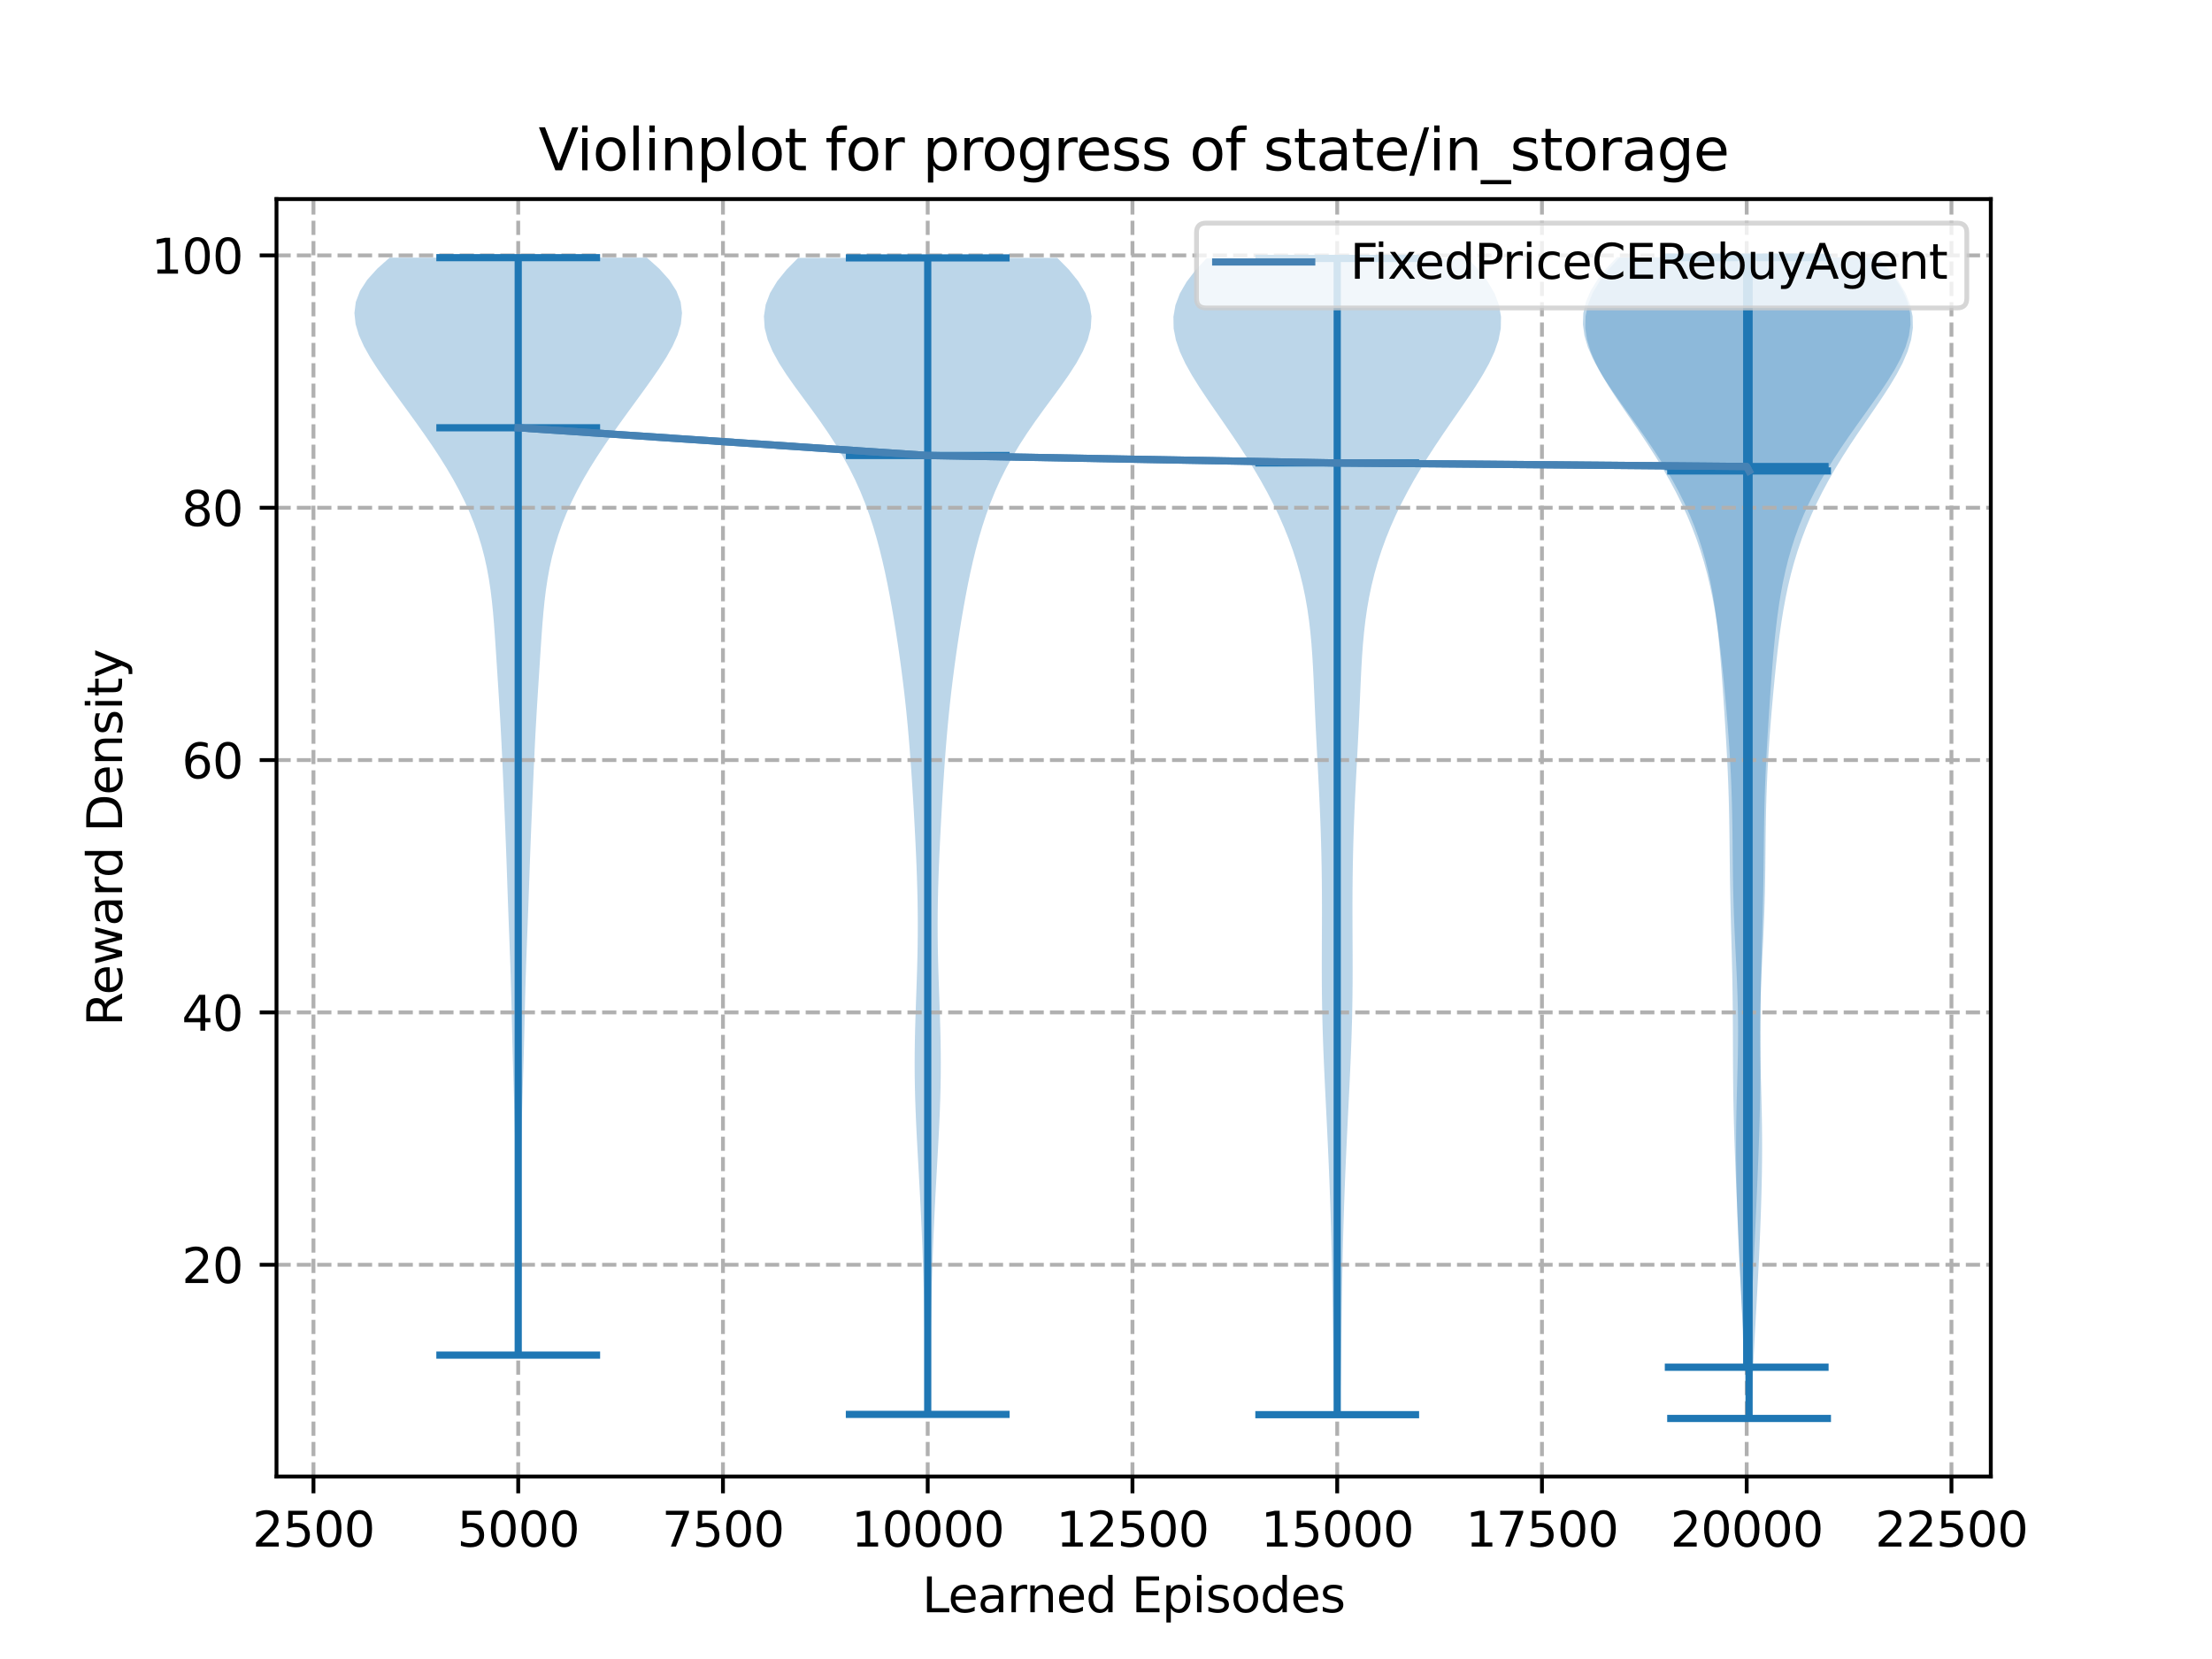 <?xml version="1.0" encoding="utf-8" standalone="no"?>
<!DOCTYPE svg PUBLIC "-//W3C//DTD SVG 1.1//EN"
  "http://www.w3.org/Graphics/SVG/1.1/DTD/svg11.dtd">
<svg xmlns:xlink="http://www.w3.org/1999/xlink" width="460.8pt" height="345.6pt" viewBox="0 0 460.8 345.6" xmlns="http://www.w3.org/2000/svg" version="1.1">
 <defs>
  <style type="text/css">*{stroke-linejoin: round; stroke-linecap: butt}</style>
 </defs>
 <g id="figure_1">
  <g id="patch_1">
   <path d="M 0 345.6 
L 460.8 345.6 
L 460.8 0 
L 0 0 
z
" style="fill: #ffffff"/>
  </g>
  <g id="axes_1">
   <g id="patch_2">
    <path d="M 57.6 307.584 
L 414.72 307.584 
L 414.72 41.472 
L 57.6 41.472 
z
" style="fill: #ffffff"/>
   </g>
   <g id="PolyCollection_1">
    <path d="M 108.301 282.293 
L 107.609 282.293 
L 107.554 279.984 
L 107.498 277.675 
L 107.444 275.365 
L 107.392 273.056 
L 107.346 270.747 
L 107.308 268.438 
L 107.279 266.128 
L 107.262 263.819 
L 107.257 261.51 
L 107.261 259.2 
L 107.275 256.891 
L 107.293 254.582 
L 107.313 252.272 
L 107.332 249.963 
L 107.345 247.654 
L 107.351 245.345 
L 107.346 243.035 
L 107.33 240.726 
L 107.302 238.417 
L 107.263 236.107 
L 107.212 233.798 
L 107.153 231.489 
L 107.087 229.18 
L 107.017 226.87 
L 106.945 224.561 
L 106.875 222.252 
L 106.809 219.942 
L 106.747 217.633 
L 106.691 215.324 
L 106.637 213.014 
L 106.584 210.705 
L 106.528 208.396 
L 106.468 206.087 
L 106.4 203.777 
L 106.325 201.468 
L 106.242 199.159 
L 106.155 196.849 
L 106.066 194.54 
L 105.976 192.231 
L 105.889 189.922 
L 105.804 187.612 
L 105.722 185.303 
L 105.642 182.994 
L 105.561 180.684 
L 105.478 178.375 
L 105.391 176.066 
L 105.3 173.756 
L 105.206 171.447 
L 105.109 169.138 
L 105.01 166.829 
L 104.91 164.519 
L 104.81 162.21 
L 104.707 159.901 
L 104.602 157.591 
L 104.491 155.282 
L 104.373 152.973 
L 104.247 150.664 
L 104.113 148.354 
L 103.972 146.045 
L 103.826 143.736 
L 103.678 141.426 
L 103.529 139.117 
L 103.381 136.808 
L 103.23 134.498 
L 103.074 132.189 
L 102.903 129.88 
L 102.708 127.571 
L 102.476 125.261 
L 102.194 122.952 
L 101.849 120.643 
L 101.426 118.333 
L 100.916 116.024 
L 100.309 113.715 
L 99.598 111.406 
L 98.779 109.096 
L 97.85 106.787 
L 96.809 104.478 
L 95.66 102.168 
L 94.405 99.859 
L 93.051 97.55 
L 91.609 95.24 
L 90.089 92.931 
L 88.504 90.622 
L 86.871 88.313 
L 85.204 86.003 
L 83.521 83.694 
L 81.84 81.385 
L 80.187 79.075 
L 78.597 76.766 
L 77.118 74.457 
L 75.816 72.147 
L 74.771 69.838 
L 74.078 67.529 
L 73.833 65.22 
L 74.12 62.91 
L 75 60.601 
L 76.493 58.292 
L 78.572 55.982 
L 81.158 53.673 
L 134.752 53.673 
L 134.752 53.673 
L 137.338 55.982 
L 139.417 58.292 
L 140.91 60.601 
L 141.79 62.91 
L 142.077 65.22 
L 141.831 67.529 
L 141.138 69.838 
L 140.094 72.147 
L 138.791 74.457 
L 137.312 76.766 
L 135.722 79.075 
L 134.07 81.385 
L 132.389 83.694 
L 130.705 86.003 
L 129.039 88.313 
L 127.405 90.622 
L 125.821 92.931 
L 124.301 95.24 
L 122.858 97.55 
L 121.505 99.859 
L 120.25 102.168 
L 119.1 104.478 
L 118.06 106.787 
L 117.13 109.096 
L 116.311 111.406 
L 115.601 113.715 
L 114.993 116.024 
L 114.483 118.333 
L 114.061 120.643 
L 113.715 122.952 
L 113.433 125.261 
L 113.202 127.571 
L 113.007 129.88 
L 112.836 132.189 
L 112.679 134.498 
L 112.529 136.808 
L 112.38 139.117 
L 112.232 141.426 
L 112.083 143.736 
L 111.938 146.045 
L 111.797 148.354 
L 111.663 150.664 
L 111.537 152.973 
L 111.419 155.282 
L 111.308 157.591 
L 111.202 159.901 
L 111.1 162.21 
L 110.999 164.519 
L 110.899 166.829 
L 110.801 169.138 
L 110.703 171.447 
L 110.609 173.756 
L 110.519 176.066 
L 110.432 178.375 
L 110.349 180.684 
L 110.268 182.994 
L 110.187 185.303 
L 110.105 187.612 
L 110.021 189.922 
L 109.933 192.231 
L 109.844 194.54 
L 109.754 196.849 
L 109.667 199.159 
L 109.585 201.468 
L 109.51 203.777 
L 109.442 206.087 
L 109.381 208.396 
L 109.326 210.705 
L 109.273 213.014 
L 109.219 215.324 
L 109.162 217.633 
L 109.101 219.942 
L 109.034 222.252 
L 108.964 224.561 
L 108.893 226.87 
L 108.823 229.18 
L 108.757 231.489 
L 108.697 233.798 
L 108.647 236.107 
L 108.607 238.417 
L 108.58 240.726 
L 108.564 243.035 
L 108.559 245.345 
L 108.564 247.654 
L 108.578 249.963 
L 108.596 252.272 
L 108.617 254.582 
L 108.635 256.891 
L 108.648 259.2 
L 108.653 261.51 
L 108.647 263.819 
L 108.63 266.128 
L 108.602 268.438 
L 108.564 270.747 
L 108.518 273.056 
L 108.466 275.365 
L 108.411 277.675 
L 108.356 279.984 
L 108.301 282.293 
z
" clip-path="url(#p59debc8036)" style="fill: #1f77b4; fill-opacity: 0.3"/>
   </g>
   <g id="PolyCollection_2">
    <path d="M 193.633 294.647 
L 192.887 294.647 
L 192.849 292.213 
L 192.813 289.78 
L 192.778 287.346 
L 192.744 284.913 
L 192.709 282.479 
L 192.671 280.046 
L 192.63 277.612 
L 192.585 275.179 
L 192.533 272.745 
L 192.476 270.311 
L 192.411 267.878 
L 192.339 265.444 
L 192.259 263.011 
L 192.172 260.577 
L 192.077 258.144 
L 191.974 255.71 
L 191.863 253.277 
L 191.744 250.843 
L 191.619 248.41 
L 191.487 245.976 
L 191.353 243.542 
L 191.217 241.109 
L 191.083 238.675 
L 190.955 236.242 
L 190.838 233.808 
L 190.735 231.375 
L 190.651 228.941 
L 190.588 226.508 
L 190.549 224.074 
L 190.536 221.64 
L 190.548 219.207 
L 190.583 216.773 
L 190.639 214.34 
L 190.71 211.906 
L 190.792 209.473 
L 190.878 207.039 
L 190.963 204.606 
L 191.041 202.172 
L 191.106 199.739 
L 191.155 197.305 
L 191.184 194.871 
L 191.192 192.438 
L 191.177 190.004 
L 191.142 187.571 
L 191.085 185.137 
L 191.011 182.704 
L 190.921 180.27 
L 190.817 177.837 
L 190.703 175.403 
L 190.579 172.97 
L 190.448 170.536 
L 190.309 168.102 
L 190.165 165.669 
L 190.013 163.235 
L 189.852 160.802 
L 189.68 158.368 
L 189.496 155.935 
L 189.296 153.501 
L 189.079 151.068 
L 188.842 148.634 
L 188.586 146.201 
L 188.309 143.767 
L 188.011 141.333 
L 187.695 138.9 
L 187.359 136.466 
L 187.005 134.033 
L 186.632 131.599 
L 186.239 129.166 
L 185.824 126.732 
L 185.384 124.299 
L 184.914 121.865 
L 184.409 119.431 
L 183.863 116.998 
L 183.268 114.564 
L 182.616 112.131 
L 181.897 109.697 
L 181.101 107.264 
L 180.217 104.83 
L 179.233 102.397 
L 178.138 99.963 
L 176.925 97.53 
L 175.589 95.096 
L 174.13 92.662 
L 172.555 90.229 
L 170.879 87.795 
L 169.128 85.362 
L 167.337 82.928 
L 165.556 80.495 
L 163.846 78.061 
L 162.282 75.628 
L 160.944 73.194 
L 159.92 70.761 
L 159.294 68.327 
L 159.138 65.893 
L 159.507 63.46 
L 160.427 61.026 
L 161.893 58.593 
L 163.863 56.159 
L 166.262 53.726 
L 220.258 53.726 
L 220.258 53.726 
L 222.657 56.159 
L 224.627 58.593 
L 226.093 61.026 
L 227.013 63.46 
L 227.382 65.893 
L 227.226 68.327 
L 226.6 70.761 
L 225.576 73.194 
L 224.238 75.628 
L 222.674 78.061 
L 220.964 80.495 
L 219.183 82.928 
L 217.392 85.362 
L 215.641 87.795 
L 213.965 90.229 
L 212.39 92.662 
L 210.931 95.096 
L 209.595 97.53 
L 208.382 99.963 
L 207.287 102.397 
L 206.303 104.83 
L 205.419 107.264 
L 204.623 109.697 
L 203.904 112.131 
L 203.252 114.564 
L 202.657 116.998 
L 202.111 119.431 
L 201.606 121.865 
L 201.136 124.299 
L 200.696 126.732 
L 200.281 129.166 
L 199.888 131.599 
L 199.515 134.033 
L 199.161 136.466 
L 198.825 138.9 
L 198.509 141.333 
L 198.211 143.767 
L 197.934 146.201 
L 197.678 148.634 
L 197.441 151.068 
L 197.224 153.501 
L 197.024 155.935 
L 196.84 158.368 
L 196.668 160.802 
L 196.508 163.235 
L 196.355 165.669 
L 196.211 168.102 
L 196.072 170.536 
L 195.941 172.97 
L 195.817 175.403 
L 195.703 177.837 
L 195.599 180.27 
L 195.509 182.704 
L 195.435 185.137 
L 195.379 187.571 
L 195.343 190.004 
L 195.328 192.438 
L 195.336 194.871 
L 195.365 197.305 
L 195.414 199.739 
L 195.479 202.172 
L 195.557 204.606 
L 195.642 207.039 
L 195.728 209.473 
L 195.81 211.906 
L 195.881 214.34 
L 195.937 216.773 
L 195.972 219.207 
L 195.984 221.64 
L 195.971 224.074 
L 195.932 226.508 
L 195.869 228.941 
L 195.785 231.375 
L 195.682 233.808 
L 195.565 236.242 
L 195.437 238.675 
L 195.303 241.109 
L 195.167 243.542 
L 195.033 245.976 
L 194.901 248.41 
L 194.776 250.843 
L 194.657 253.277 
L 194.546 255.71 
L 194.443 258.144 
L 194.348 260.577 
L 194.261 263.011 
L 194.181 265.444 
L 194.109 267.878 
L 194.044 270.311 
L 193.987 272.745 
L 193.935 275.179 
L 193.89 277.612 
L 193.849 280.046 
L 193.811 282.479 
L 193.776 284.913 
L 193.742 287.346 
L 193.707 289.78 
L 193.671 292.213 
L 193.633 294.647 
z
" clip-path="url(#p59debc8036)" style="fill: #1f77b4; fill-opacity: 0.3"/>
   </g>
   <g id="PolyCollection_3">
    <path d="M 279.118 294.699 
L 278.012 294.699 
L 277.951 292.266 
L 277.894 289.833 
L 277.842 287.4 
L 277.795 284.967 
L 277.754 282.534 
L 277.716 280.101 
L 277.682 277.668 
L 277.649 275.235 
L 277.616 272.802 
L 277.581 270.369 
L 277.542 267.936 
L 277.499 265.503 
L 277.451 263.07 
L 277.397 260.637 
L 277.338 258.204 
L 277.272 255.771 
L 277.2 253.338 
L 277.12 250.905 
L 277.035 248.472 
L 276.942 246.039 
L 276.842 243.606 
L 276.737 241.173 
L 276.626 238.74 
L 276.511 236.307 
L 276.392 233.874 
L 276.272 231.441 
L 276.151 229.008 
L 276.032 226.575 
L 275.916 224.142 
L 275.806 221.709 
L 275.703 219.276 
L 275.611 216.843 
L 275.531 214.41 
L 275.466 211.977 
L 275.415 209.544 
L 275.38 207.111 
L 275.36 204.678 
L 275.352 202.245 
L 275.354 199.812 
L 275.362 197.379 
L 275.373 194.946 
L 275.383 192.513 
L 275.388 190.08 
L 275.385 187.647 
L 275.373 185.214 
L 275.349 182.781 
L 275.313 180.348 
L 275.263 177.915 
L 275.2 175.482 
L 275.124 173.049 
L 275.035 170.616 
L 274.934 168.183 
L 274.823 165.75 
L 274.703 163.317 
L 274.577 160.884 
L 274.448 158.451 
L 274.319 156.018 
L 274.194 153.585 
L 274.075 151.152 
L 273.963 148.718 
L 273.856 146.285 
L 273.751 143.852 
L 273.642 141.419 
L 273.52 138.986 
L 273.376 136.553 
L 273.198 134.12 
L 272.973 131.687 
L 272.692 129.254 
L 272.342 126.821 
L 271.916 124.388 
L 271.406 121.955 
L 270.806 119.522 
L 270.114 117.089 
L 269.327 114.656 
L 268.443 112.223 
L 267.463 109.79 
L 266.387 107.357 
L 265.216 104.924 
L 263.954 102.491 
L 262.604 100.058 
L 261.171 97.625 
L 259.661 95.192 
L 258.085 92.759 
L 256.454 90.326 
L 254.784 87.893 
L 253.099 85.46 
L 251.428 83.027 
L 249.81 80.594 
L 248.293 78.161 
L 246.935 75.728 
L 245.802 73.295 
L 244.964 70.862 
L 244.491 68.429 
L 244.443 65.996 
L 244.867 63.563 
L 245.786 61.13 
L 247.198 58.697 
L 249.069 56.264 
L 251.336 53.831 
L 305.794 53.831 
L 305.794 53.831 
L 308.062 56.264 
L 309.933 58.697 
L 311.344 61.13 
L 312.264 63.563 
L 312.687 65.996 
L 312.639 68.429 
L 312.166 70.862 
L 311.328 73.295 
L 310.196 75.728 
L 308.838 78.161 
L 307.321 80.594 
L 305.702 83.027 
L 304.031 85.46 
L 302.346 87.893 
L 300.677 90.326 
L 299.046 92.759 
L 297.469 95.192 
L 295.96 97.625 
L 294.527 100.058 
L 293.176 102.491 
L 291.914 104.924 
L 290.744 107.357 
L 289.667 109.79 
L 288.687 112.223 
L 287.804 114.656 
L 287.016 117.089 
L 286.324 119.522 
L 285.725 121.955 
L 285.215 124.388 
L 284.788 126.821 
L 284.439 129.254 
L 284.157 131.687 
L 283.933 134.12 
L 283.754 136.553 
L 283.61 138.986 
L 283.489 141.419 
L 283.379 143.852 
L 283.274 146.285 
L 283.168 148.718 
L 283.055 151.152 
L 282.936 153.585 
L 282.811 156.018 
L 282.683 158.451 
L 282.554 160.884 
L 282.428 163.317 
L 282.308 165.75 
L 282.196 168.183 
L 282.095 170.616 
L 282.006 173.049 
L 281.93 175.482 
L 281.867 177.915 
L 281.818 180.348 
L 281.782 182.781 
L 281.758 185.214 
L 281.745 187.647 
L 281.743 190.08 
L 281.748 192.513 
L 281.758 194.946 
L 281.768 197.379 
L 281.777 199.812 
L 281.779 202.245 
L 281.771 204.678 
L 281.75 207.111 
L 281.715 209.544 
L 281.665 211.977 
L 281.599 214.41 
L 281.519 216.843 
L 281.427 219.276 
L 281.325 221.709 
L 281.214 224.142 
L 281.098 226.575 
L 280.979 229.008 
L 280.858 231.441 
L 280.738 233.874 
L 280.62 236.307 
L 280.504 238.74 
L 280.393 241.173 
L 280.288 243.606 
L 280.189 246.039 
L 280.096 248.472 
L 280.01 250.905 
L 279.931 253.338 
L 279.859 255.771 
L 279.793 258.204 
L 279.733 260.637 
L 279.679 263.07 
L 279.631 265.503 
L 279.588 267.936 
L 279.55 270.369 
L 279.514 272.802 
L 279.481 275.235 
L 279.448 277.668 
L 279.414 280.101 
L 279.377 282.534 
L 279.335 284.967 
L 279.289 287.4 
L 279.237 289.833 
L 279.179 292.266 
L 279.118 294.699 
z
" clip-path="url(#p59debc8036)" style="fill: #1f77b4; fill-opacity: 0.3"/>
   </g>
   <g id="PolyCollection_4">
    <path d="M 364.438 284.817 
L 363.302 284.817 
L 363.226 282.481 
L 363.144 280.145 
L 363.058 277.809 
L 362.966 275.473 
L 362.869 273.137 
L 362.768 270.802 
L 362.663 268.466 
L 362.555 266.13 
L 362.446 263.794 
L 362.336 261.458 
L 362.227 259.122 
L 362.119 256.786 
L 362.012 254.451 
L 361.907 252.115 
L 361.804 249.779 
L 361.703 247.443 
L 361.604 245.107 
L 361.509 242.771 
L 361.418 240.436 
L 361.334 238.1 
L 361.257 235.764 
L 361.189 233.428 
L 361.133 231.092 
L 361.087 228.756 
L 361.054 226.42 
L 361.03 224.085 
L 361.015 221.749 
L 361.006 219.413 
L 360.999 217.077 
L 360.992 214.741 
L 360.981 212.405 
L 360.964 210.07 
L 360.938 207.734 
L 360.903 205.398 
L 360.859 203.062 
L 360.806 200.726 
L 360.747 198.39 
L 360.684 196.055 
L 360.62 193.719 
L 360.558 191.383 
L 360.501 189.047 
L 360.45 186.711 
L 360.407 184.375 
L 360.372 182.039 
L 360.342 179.704 
L 360.316 177.368 
L 360.29 175.032 
L 360.26 172.696 
L 360.222 170.36 
L 360.172 168.024 
L 360.109 165.689 
L 360.029 163.353 
L 359.934 161.017 
L 359.824 158.681 
L 359.7 156.345 
L 359.566 154.009 
L 359.423 151.673 
L 359.274 149.338 
L 359.12 147.002 
L 358.961 144.666 
L 358.796 142.33 
L 358.623 139.994 
L 358.438 137.658 
L 358.235 135.323 
L 358.011 132.987 
L 357.759 130.651 
L 357.472 128.315 
L 357.142 125.979 
L 356.762 123.643 
L 356.325 121.307 
L 355.82 118.972 
L 355.241 116.636 
L 354.578 114.3 
L 353.825 111.964 
L 352.975 109.628 
L 352.023 107.292 
L 350.967 104.957 
L 349.806 102.621 
L 348.543 100.285 
L 347.183 97.949 
L 345.733 95.613 
L 344.203 93.277 
L 342.607 90.942 
L 340.963 88.606 
L 339.293 86.27 
L 337.623 83.934 
L 335.99 81.598 
L 334.435 79.262 
L 333.008 76.926 
L 331.765 74.591 
L 330.766 72.255 
L 330.075 69.919 
L 329.748 67.583 
L 329.835 65.247 
L 330.367 62.911 
L 331.358 60.576 
L 332.798 58.24 
L 334.651 55.904 
L 336.856 53.568 
L 390.885 53.568 
L 390.885 53.568 
L 393.09 55.904 
L 394.943 58.24 
L 396.382 60.576 
L 397.374 62.911 
L 397.906 65.247 
L 397.993 67.583 
L 397.666 69.919 
L 396.974 72.255 
L 395.976 74.591 
L 394.733 76.926 
L 393.306 79.262 
L 391.751 81.598 
L 390.118 83.934 
L 388.448 86.27 
L 386.778 88.606 
L 385.133 90.942 
L 383.538 93.277 
L 382.008 95.613 
L 380.558 97.949 
L 379.197 100.285 
L 377.935 102.621 
L 376.774 104.957 
L 375.718 107.292 
L 374.766 109.628 
L 373.916 111.964 
L 373.163 114.3 
L 372.5 116.636 
L 371.921 118.972 
L 371.416 121.307 
L 370.978 123.643 
L 370.599 125.979 
L 370.269 128.315 
L 369.982 130.651 
L 369.73 132.987 
L 369.505 135.323 
L 369.303 137.658 
L 369.118 139.994 
L 368.944 142.33 
L 368.78 144.666 
L 368.621 147.002 
L 368.467 149.338 
L 368.318 151.673 
L 368.175 154.009 
L 368.041 156.345 
L 367.917 158.681 
L 367.807 161.017 
L 367.711 163.353 
L 367.632 165.689 
L 367.568 168.024 
L 367.519 170.36 
L 367.481 172.696 
L 367.451 175.032 
L 367.425 177.368 
L 367.399 179.704 
L 367.369 182.039 
L 367.334 184.375 
L 367.291 186.711 
L 367.24 189.047 
L 367.183 191.383 
L 367.121 193.719 
L 367.057 196.055 
L 366.994 198.39 
L 366.935 200.726 
L 366.882 203.062 
L 366.838 205.398 
L 366.803 207.734 
L 366.777 210.07 
L 366.76 212.405 
L 366.749 214.741 
L 366.742 217.077 
L 366.735 219.413 
L 366.726 221.749 
L 366.711 224.085 
L 366.687 226.42 
L 366.653 228.756 
L 366.608 231.092 
L 366.551 233.428 
L 366.484 235.764 
L 366.407 238.1 
L 366.323 240.436 
L 366.232 242.771 
L 366.137 245.107 
L 366.038 247.443 
L 365.937 249.779 
L 365.834 252.115 
L 365.729 254.451 
L 365.622 256.786 
L 365.514 259.122 
L 365.405 261.458 
L 365.295 263.794 
L 365.186 266.13 
L 365.078 268.466 
L 364.973 270.802 
L 364.872 273.137 
L 364.775 275.473 
L 364.683 277.809 
L 364.597 280.145 
L 364.515 282.481 
L 364.438 284.817 
z
" clip-path="url(#p59debc8036)" style="fill: #1f77b4; fill-opacity: 0.3"/>
   </g>
   <g id="PolyCollection_5">
    <path d="M 364.835 295.488 
L 363.895 295.488 
L 363.821 293.045 
L 363.739 290.603 
L 363.647 288.16 
L 363.545 285.718 
L 363.433 283.275 
L 363.312 280.833 
L 363.184 278.39 
L 363.051 275.947 
L 362.914 273.505 
L 362.777 271.062 
L 362.642 268.62 
L 362.511 266.177 
L 362.385 263.735 
L 362.266 261.292 
L 362.155 258.849 
L 362.052 256.407 
L 361.957 253.964 
L 361.872 251.522 
L 361.798 249.079 
L 361.737 246.637 
L 361.69 244.194 
L 361.66 241.751 
L 361.648 239.309 
L 361.654 236.866 
L 361.679 234.424 
L 361.721 231.981 
L 361.776 229.538 
L 361.84 227.096 
L 361.907 224.653 
L 361.971 222.211 
L 362.024 219.768 
L 362.06 217.326 
L 362.074 214.883 
L 362.062 212.44 
L 362.022 209.998 
L 361.957 207.555 
L 361.869 205.113 
L 361.763 202.67 
L 361.646 200.228 
L 361.525 197.785 
L 361.407 195.342 
L 361.298 192.9 
L 361.203 190.457 
L 361.124 188.015 
L 361.063 185.572 
L 361.017 183.13 
L 360.982 180.687 
L 360.956 178.244 
L 360.932 175.802 
L 360.904 173.359 
L 360.867 170.917 
L 360.817 168.474 
L 360.75 166.032 
L 360.663 163.589 
L 360.556 161.146 
L 360.427 158.704 
L 360.279 156.261 
L 360.112 153.819 
L 359.928 151.376 
L 359.73 148.934 
L 359.52 146.491 
L 359.298 144.048 
L 359.064 141.606 
L 358.817 139.163 
L 358.552 136.721 
L 358.266 134.278 
L 357.95 131.836 
L 357.599 129.393 
L 357.202 126.95 
L 356.751 124.508 
L 356.237 122.065 
L 355.653 119.623 
L 354.992 117.18 
L 354.246 114.737 
L 353.412 112.295 
L 352.485 109.852 
L 351.463 107.41 
L 350.345 104.967 
L 349.13 102.525 
L 347.819 100.082 
L 346.418 97.639 
L 344.931 95.197 
L 343.369 92.754 
L 341.746 90.312 
L 340.082 87.869 
L 338.405 85.427 
L 336.749 82.984 
L 335.158 80.541 
L 333.687 78.099 
L 332.395 75.656 
L 331.347 73.214 
L 330.609 70.771 
L 330.243 68.329 
L 330.301 65.886 
L 330.816 63.443 
L 331.805 61.001 
L 333.254 58.558 
L 335.128 56.116 
L 337.363 53.673 
L 391.368 53.673 
L 391.368 53.673 
L 393.603 56.116 
L 395.476 58.558 
L 396.926 61.001 
L 397.914 63.443 
L 398.43 65.886 
L 398.487 68.329 
L 398.121 70.771 
L 397.384 73.214 
L 396.336 75.656 
L 395.043 78.099 
L 393.572 80.541 
L 391.982 82.984 
L 390.326 85.427 
L 388.648 87.869 
L 386.984 90.312 
L 385.361 92.754 
L 383.799 95.197 
L 382.312 97.639 
L 380.911 100.082 
L 379.601 102.525 
L 378.386 104.967 
L 377.267 107.41 
L 376.245 109.852 
L 375.318 112.295 
L 374.484 114.737 
L 373.739 117.18 
L 373.077 119.623 
L 372.493 122.065 
L 371.98 124.508 
L 371.529 126.95 
L 371.132 129.393 
L 370.78 131.836 
L 370.465 134.278 
L 370.178 136.721 
L 369.914 139.163 
L 369.666 141.606 
L 369.433 144.048 
L 369.211 146.491 
L 369 148.934 
L 368.802 151.376 
L 368.619 153.819 
L 368.452 156.261 
L 368.303 158.704 
L 368.174 161.146 
L 368.067 163.589 
L 367.98 166.032 
L 367.913 168.474 
L 367.863 170.917 
L 367.827 173.359 
L 367.799 175.802 
L 367.774 178.244 
L 367.748 180.687 
L 367.714 183.13 
L 367.668 185.572 
L 367.606 188.015 
L 367.528 190.457 
L 367.432 192.9 
L 367.324 195.342 
L 367.206 197.785 
L 367.084 200.228 
L 366.967 202.67 
L 366.861 205.113 
L 366.773 207.555 
L 366.708 209.998 
L 366.669 212.44 
L 366.657 214.883 
L 366.671 217.326 
L 366.707 219.768 
L 366.76 222.211 
L 366.823 224.653 
L 366.89 227.096 
L 366.954 229.538 
L 367.01 231.981 
L 367.051 234.424 
L 367.076 236.866 
L 367.083 239.309 
L 367.07 241.751 
L 367.04 244.194 
L 366.993 246.637 
L 366.932 249.079 
L 366.858 251.522 
L 366.773 253.964 
L 366.679 256.407 
L 366.575 258.849 
L 366.464 261.292 
L 366.345 263.735 
L 366.22 266.177 
L 366.088 268.62 
L 365.953 271.062 
L 365.816 273.505 
L 365.68 275.947 
L 365.546 278.39 
L 365.418 280.833 
L 365.298 283.275 
L 365.186 285.718 
L 365.084 288.16 
L 364.991 290.603 
L 364.909 293.045 
L 364.835 295.488 
z
" clip-path="url(#p59debc8036)" style="fill: #1f77b4; fill-opacity: 0.3"/>
   </g>
   <g id="matplotlib.axis_1">
    <g id="xtick_1">
     <g id="line2d_1">
      <path d="M 65.302 307.584 
L 65.302 41.472 
" clip-path="url(#p59debc8036)" style="fill: none; stroke-dasharray: 2.96,1.28; stroke-dashoffset: 0; stroke: #b0b0b0; stroke-width: 0.8"/>
     </g>
     <g id="line2d_2">
      <defs>
       <path id="mfcbda7a34f" d="M 0 0 
L 0 3.5 
" style="stroke: #000000; stroke-width: 0.8"/>
      </defs>
      <g>
       <use xlink:href="#mfcbda7a34f" x="65.302" y="307.584" style="stroke: #000000; stroke-width: 0.8"/>
      </g>
     </g>
     <g id="text_1">
      <!-- 2500 -->
      <g transform="translate(52.577 322.182)scale(0.1 -0.1)">
       <defs>
        <path id="DejaVuSans-32" d="M 1228 531 
L 3431 531 
L 3431 0 
L 469 0 
L 469 531 
Q 828 903 1448 1529 
Q 2069 2156 2228 2338 
Q 2531 2678 2651 2914 
Q 2772 3150 2772 3378 
Q 2772 3750 2511 3984 
Q 2250 4219 1831 4219 
Q 1534 4219 1204 4116 
Q 875 4013 500 3803 
L 500 4441 
Q 881 4594 1212 4672 
Q 1544 4750 1819 4750 
Q 2544 4750 2975 4387 
Q 3406 4025 3406 3419 
Q 3406 3131 3298 2873 
Q 3191 2616 2906 2266 
Q 2828 2175 2409 1742 
Q 1991 1309 1228 531 
z
" transform="scale(0.016)"/>
        <path id="DejaVuSans-35" d="M 691 4666 
L 3169 4666 
L 3169 4134 
L 1269 4134 
L 1269 2991 
Q 1406 3038 1543 3061 
Q 1681 3084 1819 3084 
Q 2600 3084 3056 2656 
Q 3513 2228 3513 1497 
Q 3513 744 3044 326 
Q 2575 -91 1722 -91 
Q 1428 -91 1123 -41 
Q 819 9 494 109 
L 494 744 
Q 775 591 1075 516 
Q 1375 441 1709 441 
Q 2250 441 2565 725 
Q 2881 1009 2881 1497 
Q 2881 1984 2565 2268 
Q 2250 2553 1709 2553 
Q 1456 2553 1204 2497 
Q 953 2441 691 2322 
L 691 4666 
z
" transform="scale(0.016)"/>
        <path id="DejaVuSans-30" d="M 2034 4250 
Q 1547 4250 1301 3770 
Q 1056 3291 1056 2328 
Q 1056 1369 1301 889 
Q 1547 409 2034 409 
Q 2525 409 2770 889 
Q 3016 1369 3016 2328 
Q 3016 3291 2770 3770 
Q 2525 4250 2034 4250 
z
M 2034 4750 
Q 2819 4750 3233 4129 
Q 3647 3509 3647 2328 
Q 3647 1150 3233 529 
Q 2819 -91 2034 -91 
Q 1250 -91 836 529 
Q 422 1150 422 2328 
Q 422 3509 836 4129 
Q 1250 4750 2034 4750 
z
" transform="scale(0.016)"/>
       </defs>
       <use xlink:href="#DejaVuSans-32"/>
       <use xlink:href="#DejaVuSans-35" x="63.623"/>
       <use xlink:href="#DejaVuSans-30" x="127.246"/>
       <use xlink:href="#DejaVuSans-30" x="190.869"/>
      </g>
     </g>
    </g>
    <g id="xtick_2">
     <g id="line2d_3">
      <path d="M 107.955 307.584 
L 107.955 41.472 
" clip-path="url(#p59debc8036)" style="fill: none; stroke-dasharray: 2.96,1.28; stroke-dashoffset: 0; stroke: #b0b0b0; stroke-width: 0.8"/>
     </g>
     <g id="line2d_4">
      <g>
       <use xlink:href="#mfcbda7a34f" x="107.955" y="307.584" style="stroke: #000000; stroke-width: 0.8"/>
      </g>
     </g>
     <g id="text_2">
      <!-- 5000 -->
      <g transform="translate(95.23 322.182)scale(0.1 -0.1)">
       <use xlink:href="#DejaVuSans-35"/>
       <use xlink:href="#DejaVuSans-30" x="63.623"/>
       <use xlink:href="#DejaVuSans-30" x="127.246"/>
       <use xlink:href="#DejaVuSans-30" x="190.869"/>
      </g>
     </g>
    </g>
    <g id="xtick_3">
     <g id="line2d_5">
      <path d="M 150.607 307.584 
L 150.607 41.472 
" clip-path="url(#p59debc8036)" style="fill: none; stroke-dasharray: 2.96,1.28; stroke-dashoffset: 0; stroke: #b0b0b0; stroke-width: 0.8"/>
     </g>
     <g id="line2d_6">
      <g>
       <use xlink:href="#mfcbda7a34f" x="150.607" y="307.584" style="stroke: #000000; stroke-width: 0.8"/>
      </g>
     </g>
     <g id="text_3">
      <!-- 7500 -->
      <g transform="translate(137.882 322.182)scale(0.1 -0.1)">
       <defs>
        <path id="DejaVuSans-37" d="M 525 4666 
L 3525 4666 
L 3525 4397 
L 1831 0 
L 1172 0 
L 2766 4134 
L 525 4134 
L 525 4666 
z
" transform="scale(0.016)"/>
       </defs>
       <use xlink:href="#DejaVuSans-37"/>
       <use xlink:href="#DejaVuSans-35" x="63.623"/>
       <use xlink:href="#DejaVuSans-30" x="127.246"/>
       <use xlink:href="#DejaVuSans-30" x="190.869"/>
      </g>
     </g>
    </g>
    <g id="xtick_4">
     <g id="line2d_7">
      <path d="M 193.26 307.584 
L 193.26 41.472 
" clip-path="url(#p59debc8036)" style="fill: none; stroke-dasharray: 2.96,1.28; stroke-dashoffset: 0; stroke: #b0b0b0; stroke-width: 0.8"/>
     </g>
     <g id="line2d_8">
      <g>
       <use xlink:href="#mfcbda7a34f" x="193.26" y="307.584" style="stroke: #000000; stroke-width: 0.8"/>
      </g>
     </g>
     <g id="text_4">
      <!-- 10000 -->
      <g transform="translate(177.354 322.182)scale(0.1 -0.1)">
       <defs>
        <path id="DejaVuSans-31" d="M 794 531 
L 1825 531 
L 1825 4091 
L 703 3866 
L 703 4441 
L 1819 4666 
L 2450 4666 
L 2450 531 
L 3481 531 
L 3481 0 
L 794 0 
L 794 531 
z
" transform="scale(0.016)"/>
       </defs>
       <use xlink:href="#DejaVuSans-31"/>
       <use xlink:href="#DejaVuSans-30" x="63.623"/>
       <use xlink:href="#DejaVuSans-30" x="127.246"/>
       <use xlink:href="#DejaVuSans-30" x="190.869"/>
       <use xlink:href="#DejaVuSans-30" x="254.492"/>
      </g>
     </g>
    </g>
    <g id="xtick_5">
     <g id="line2d_9">
      <path d="M 235.913 307.584 
L 235.913 41.472 
" clip-path="url(#p59debc8036)" style="fill: none; stroke-dasharray: 2.96,1.28; stroke-dashoffset: 0; stroke: #b0b0b0; stroke-width: 0.8"/>
     </g>
     <g id="line2d_10">
      <g>
       <use xlink:href="#mfcbda7a34f" x="235.913" y="307.584" style="stroke: #000000; stroke-width: 0.8"/>
      </g>
     </g>
     <g id="text_5">
      <!-- 12500 -->
      <g transform="translate(220.006 322.182)scale(0.1 -0.1)">
       <use xlink:href="#DejaVuSans-31"/>
       <use xlink:href="#DejaVuSans-32" x="63.623"/>
       <use xlink:href="#DejaVuSans-35" x="127.246"/>
       <use xlink:href="#DejaVuSans-30" x="190.869"/>
       <use xlink:href="#DejaVuSans-30" x="254.492"/>
      </g>
     </g>
    </g>
    <g id="xtick_6">
     <g id="line2d_11">
      <path d="M 278.565 307.584 
L 278.565 41.472 
" clip-path="url(#p59debc8036)" style="fill: none; stroke-dasharray: 2.96,1.28; stroke-dashoffset: 0; stroke: #b0b0b0; stroke-width: 0.8"/>
     </g>
     <g id="line2d_12">
      <g>
       <use xlink:href="#mfcbda7a34f" x="278.565" y="307.584" style="stroke: #000000; stroke-width: 0.8"/>
      </g>
     </g>
     <g id="text_6">
      <!-- 15000 -->
      <g transform="translate(262.659 322.182)scale(0.1 -0.1)">
       <use xlink:href="#DejaVuSans-31"/>
       <use xlink:href="#DejaVuSans-35" x="63.623"/>
       <use xlink:href="#DejaVuSans-30" x="127.246"/>
       <use xlink:href="#DejaVuSans-30" x="190.869"/>
       <use xlink:href="#DejaVuSans-30" x="254.492"/>
      </g>
     </g>
    </g>
    <g id="xtick_7">
     <g id="line2d_13">
      <path d="M 321.218 307.584 
L 321.218 41.472 
" clip-path="url(#p59debc8036)" style="fill: none; stroke-dasharray: 2.96,1.28; stroke-dashoffset: 0; stroke: #b0b0b0; stroke-width: 0.8"/>
     </g>
     <g id="line2d_14">
      <g>
       <use xlink:href="#mfcbda7a34f" x="321.218" y="307.584" style="stroke: #000000; stroke-width: 0.8"/>
      </g>
     </g>
     <g id="text_7">
      <!-- 17500 -->
      <g transform="translate(305.312 322.182)scale(0.1 -0.1)">
       <use xlink:href="#DejaVuSans-31"/>
       <use xlink:href="#DejaVuSans-37" x="63.623"/>
       <use xlink:href="#DejaVuSans-35" x="127.246"/>
       <use xlink:href="#DejaVuSans-30" x="190.869"/>
       <use xlink:href="#DejaVuSans-30" x="254.492"/>
      </g>
     </g>
    </g>
    <g id="xtick_8">
     <g id="line2d_15">
      <path d="M 363.87 307.584 
L 363.87 41.472 
" clip-path="url(#p59debc8036)" style="fill: none; stroke-dasharray: 2.96,1.28; stroke-dashoffset: 0; stroke: #b0b0b0; stroke-width: 0.8"/>
     </g>
     <g id="line2d_16">
      <g>
       <use xlink:href="#mfcbda7a34f" x="363.87" y="307.584" style="stroke: #000000; stroke-width: 0.8"/>
      </g>
     </g>
     <g id="text_8">
      <!-- 20000 -->
      <g transform="translate(347.964 322.182)scale(0.1 -0.1)">
       <use xlink:href="#DejaVuSans-32"/>
       <use xlink:href="#DejaVuSans-30" x="63.623"/>
       <use xlink:href="#DejaVuSans-30" x="127.246"/>
       <use xlink:href="#DejaVuSans-30" x="190.869"/>
       <use xlink:href="#DejaVuSans-30" x="254.492"/>
      </g>
     </g>
    </g>
    <g id="xtick_9">
     <g id="line2d_17">
      <path d="M 406.523 307.584 
L 406.523 41.472 
" clip-path="url(#p59debc8036)" style="fill: none; stroke-dasharray: 2.96,1.28; stroke-dashoffset: 0; stroke: #b0b0b0; stroke-width: 0.8"/>
     </g>
     <g id="line2d_18">
      <g>
       <use xlink:href="#mfcbda7a34f" x="406.523" y="307.584" style="stroke: #000000; stroke-width: 0.8"/>
      </g>
     </g>
     <g id="text_9">
      <!-- 22500 -->
      <g transform="translate(390.617 322.182)scale(0.1 -0.1)">
       <use xlink:href="#DejaVuSans-32"/>
       <use xlink:href="#DejaVuSans-32" x="63.623"/>
       <use xlink:href="#DejaVuSans-35" x="127.246"/>
       <use xlink:href="#DejaVuSans-30" x="190.869"/>
       <use xlink:href="#DejaVuSans-30" x="254.492"/>
      </g>
     </g>
    </g>
    <g id="text_10">
     <!-- Learned Episodes -->
     <g transform="translate(192.102 335.861)scale(0.1 -0.1)">
      <defs>
       <path id="DejaVuSans-4c" d="M 628 4666 
L 1259 4666 
L 1259 531 
L 3531 531 
L 3531 0 
L 628 0 
L 628 4666 
z
" transform="scale(0.016)"/>
       <path id="DejaVuSans-65" d="M 3597 1894 
L 3597 1613 
L 953 1613 
Q 991 1019 1311 708 
Q 1631 397 2203 397 
Q 2534 397 2845 478 
Q 3156 559 3463 722 
L 3463 178 
Q 3153 47 2828 -22 
Q 2503 -91 2169 -91 
Q 1331 -91 842 396 
Q 353 884 353 1716 
Q 353 2575 817 3079 
Q 1281 3584 2069 3584 
Q 2775 3584 3186 3129 
Q 3597 2675 3597 1894 
z
M 3022 2063 
Q 3016 2534 2758 2815 
Q 2500 3097 2075 3097 
Q 1594 3097 1305 2825 
Q 1016 2553 972 2059 
L 3022 2063 
z
" transform="scale(0.016)"/>
       <path id="DejaVuSans-61" d="M 2194 1759 
Q 1497 1759 1228 1600 
Q 959 1441 959 1056 
Q 959 750 1161 570 
Q 1363 391 1709 391 
Q 2188 391 2477 730 
Q 2766 1069 2766 1631 
L 2766 1759 
L 2194 1759 
z
M 3341 1997 
L 3341 0 
L 2766 0 
L 2766 531 
Q 2569 213 2275 61 
Q 1981 -91 1556 -91 
Q 1019 -91 701 211 
Q 384 513 384 1019 
Q 384 1609 779 1909 
Q 1175 2209 1959 2209 
L 2766 2209 
L 2766 2266 
Q 2766 2663 2505 2880 
Q 2244 3097 1772 3097 
Q 1472 3097 1187 3025 
Q 903 2953 641 2809 
L 641 3341 
Q 956 3463 1253 3523 
Q 1550 3584 1831 3584 
Q 2591 3584 2966 3190 
Q 3341 2797 3341 1997 
z
" transform="scale(0.016)"/>
       <path id="DejaVuSans-72" d="M 2631 2963 
Q 2534 3019 2420 3045 
Q 2306 3072 2169 3072 
Q 1681 3072 1420 2755 
Q 1159 2438 1159 1844 
L 1159 0 
L 581 0 
L 581 3500 
L 1159 3500 
L 1159 2956 
Q 1341 3275 1631 3429 
Q 1922 3584 2338 3584 
Q 2397 3584 2469 3576 
Q 2541 3569 2628 3553 
L 2631 2963 
z
" transform="scale(0.016)"/>
       <path id="DejaVuSans-6e" d="M 3513 2113 
L 3513 0 
L 2938 0 
L 2938 2094 
Q 2938 2591 2744 2837 
Q 2550 3084 2163 3084 
Q 1697 3084 1428 2787 
Q 1159 2491 1159 1978 
L 1159 0 
L 581 0 
L 581 3500 
L 1159 3500 
L 1159 2956 
Q 1366 3272 1645 3428 
Q 1925 3584 2291 3584 
Q 2894 3584 3203 3211 
Q 3513 2838 3513 2113 
z
" transform="scale(0.016)"/>
       <path id="DejaVuSans-64" d="M 2906 2969 
L 2906 4863 
L 3481 4863 
L 3481 0 
L 2906 0 
L 2906 525 
Q 2725 213 2448 61 
Q 2172 -91 1784 -91 
Q 1150 -91 751 415 
Q 353 922 353 1747 
Q 353 2572 751 3078 
Q 1150 3584 1784 3584 
Q 2172 3584 2448 3432 
Q 2725 3281 2906 2969 
z
M 947 1747 
Q 947 1113 1208 752 
Q 1469 391 1925 391 
Q 2381 391 2643 752 
Q 2906 1113 2906 1747 
Q 2906 2381 2643 2742 
Q 2381 3103 1925 3103 
Q 1469 3103 1208 2742 
Q 947 2381 947 1747 
z
" transform="scale(0.016)"/>
       <path id="DejaVuSans-20" transform="scale(0.016)"/>
       <path id="DejaVuSans-45" d="M 628 4666 
L 3578 4666 
L 3578 4134 
L 1259 4134 
L 1259 2753 
L 3481 2753 
L 3481 2222 
L 1259 2222 
L 1259 531 
L 3634 531 
L 3634 0 
L 628 0 
L 628 4666 
z
" transform="scale(0.016)"/>
       <path id="DejaVuSans-70" d="M 1159 525 
L 1159 -1331 
L 581 -1331 
L 581 3500 
L 1159 3500 
L 1159 2969 
Q 1341 3281 1617 3432 
Q 1894 3584 2278 3584 
Q 2916 3584 3314 3078 
Q 3713 2572 3713 1747 
Q 3713 922 3314 415 
Q 2916 -91 2278 -91 
Q 1894 -91 1617 61 
Q 1341 213 1159 525 
z
M 3116 1747 
Q 3116 2381 2855 2742 
Q 2594 3103 2138 3103 
Q 1681 3103 1420 2742 
Q 1159 2381 1159 1747 
Q 1159 1113 1420 752 
Q 1681 391 2138 391 
Q 2594 391 2855 752 
Q 3116 1113 3116 1747 
z
" transform="scale(0.016)"/>
       <path id="DejaVuSans-69" d="M 603 3500 
L 1178 3500 
L 1178 0 
L 603 0 
L 603 3500 
z
M 603 4863 
L 1178 4863 
L 1178 4134 
L 603 4134 
L 603 4863 
z
" transform="scale(0.016)"/>
       <path id="DejaVuSans-73" d="M 2834 3397 
L 2834 2853 
Q 2591 2978 2328 3040 
Q 2066 3103 1784 3103 
Q 1356 3103 1142 2972 
Q 928 2841 928 2578 
Q 928 2378 1081 2264 
Q 1234 2150 1697 2047 
L 1894 2003 
Q 2506 1872 2764 1633 
Q 3022 1394 3022 966 
Q 3022 478 2636 193 
Q 2250 -91 1575 -91 
Q 1294 -91 989 -36 
Q 684 19 347 128 
L 347 722 
Q 666 556 975 473 
Q 1284 391 1588 391 
Q 1994 391 2212 530 
Q 2431 669 2431 922 
Q 2431 1156 2273 1281 
Q 2116 1406 1581 1522 
L 1381 1569 
Q 847 1681 609 1914 
Q 372 2147 372 2553 
Q 372 3047 722 3315 
Q 1072 3584 1716 3584 
Q 2034 3584 2315 3537 
Q 2597 3491 2834 3397 
z
" transform="scale(0.016)"/>
       <path id="DejaVuSans-6f" d="M 1959 3097 
Q 1497 3097 1228 2736 
Q 959 2375 959 1747 
Q 959 1119 1226 758 
Q 1494 397 1959 397 
Q 2419 397 2687 759 
Q 2956 1122 2956 1747 
Q 2956 2369 2687 2733 
Q 2419 3097 1959 3097 
z
M 1959 3584 
Q 2709 3584 3137 3096 
Q 3566 2609 3566 1747 
Q 3566 888 3137 398 
Q 2709 -91 1959 -91 
Q 1206 -91 779 398 
Q 353 888 353 1747 
Q 353 2609 779 3096 
Q 1206 3584 1959 3584 
z
" transform="scale(0.016)"/>
      </defs>
      <use xlink:href="#DejaVuSans-4c"/>
      <use xlink:href="#DejaVuSans-65" x="53.963"/>
      <use xlink:href="#DejaVuSans-61" x="115.486"/>
      <use xlink:href="#DejaVuSans-72" x="176.766"/>
      <use xlink:href="#DejaVuSans-6e" x="216.129"/>
      <use xlink:href="#DejaVuSans-65" x="279.508"/>
      <use xlink:href="#DejaVuSans-64" x="341.031"/>
      <use xlink:href="#DejaVuSans-20" x="404.508"/>
      <use xlink:href="#DejaVuSans-45" x="436.295"/>
      <use xlink:href="#DejaVuSans-70" x="499.479"/>
      <use xlink:href="#DejaVuSans-69" x="562.955"/>
      <use xlink:href="#DejaVuSans-73" x="590.738"/>
      <use xlink:href="#DejaVuSans-6f" x="642.838"/>
      <use xlink:href="#DejaVuSans-64" x="704.02"/>
      <use xlink:href="#DejaVuSans-65" x="767.496"/>
      <use xlink:href="#DejaVuSans-73" x="829.02"/>
     </g>
    </g>
   </g>
   <g id="matplotlib.axis_2">
    <g id="ytick_1">
     <g id="line2d_19">
      <path d="M 57.6 263.474 
L 414.72 263.474 
" clip-path="url(#p59debc8036)" style="fill: none; stroke-dasharray: 2.96,1.28; stroke-dashoffset: 0; stroke: #b0b0b0; stroke-width: 0.8"/>
     </g>
     <g id="line2d_20">
      <defs>
       <path id="m69b47d65e4" d="M 0 0 
L -3.5 0 
" style="stroke: #000000; stroke-width: 0.8"/>
      </defs>
      <g>
       <use xlink:href="#m69b47d65e4" x="57.6" y="263.474" style="stroke: #000000; stroke-width: 0.8"/>
      </g>
     </g>
     <g id="text_11">
      <!-- 20 -->
      <g transform="translate(37.875 267.273)scale(0.1 -0.1)">
       <use xlink:href="#DejaVuSans-32"/>
       <use xlink:href="#DejaVuSans-30" x="63.623"/>
      </g>
     </g>
    </g>
    <g id="ytick_2">
     <g id="line2d_21">
      <path d="M 57.6 210.905 
L 414.72 210.905 
" clip-path="url(#p59debc8036)" style="fill: none; stroke-dasharray: 2.96,1.28; stroke-dashoffset: 0; stroke: #b0b0b0; stroke-width: 0.8"/>
     </g>
     <g id="line2d_22">
      <g>
       <use xlink:href="#m69b47d65e4" x="57.6" y="210.905" style="stroke: #000000; stroke-width: 0.8"/>
      </g>
     </g>
     <g id="text_12">
      <!-- 40 -->
      <g transform="translate(37.875 214.705)scale(0.1 -0.1)">
       <defs>
        <path id="DejaVuSans-34" d="M 2419 4116 
L 825 1625 
L 2419 1625 
L 2419 4116 
z
M 2253 4666 
L 3047 4666 
L 3047 1625 
L 3713 1625 
L 3713 1100 
L 3047 1100 
L 3047 0 
L 2419 0 
L 2419 1100 
L 313 1100 
L 313 1709 
L 2253 4666 
z
" transform="scale(0.016)"/>
       </defs>
       <use xlink:href="#DejaVuSans-34"/>
       <use xlink:href="#DejaVuSans-30" x="63.623"/>
      </g>
     </g>
    </g>
    <g id="ytick_3">
     <g id="line2d_23">
      <path d="M 57.6 158.337 
L 414.72 158.337 
" clip-path="url(#p59debc8036)" style="fill: none; stroke-dasharray: 2.96,1.28; stroke-dashoffset: 0; stroke: #b0b0b0; stroke-width: 0.8"/>
     </g>
     <g id="line2d_24">
      <g>
       <use xlink:href="#m69b47d65e4" x="57.6" y="158.337" style="stroke: #000000; stroke-width: 0.8"/>
      </g>
     </g>
     <g id="text_13">
      <!-- 60 -->
      <g transform="translate(37.875 162.136)scale(0.1 -0.1)">
       <defs>
        <path id="DejaVuSans-36" d="M 2113 2584 
Q 1688 2584 1439 2293 
Q 1191 2003 1191 1497 
Q 1191 994 1439 701 
Q 1688 409 2113 409 
Q 2538 409 2786 701 
Q 3034 994 3034 1497 
Q 3034 2003 2786 2293 
Q 2538 2584 2113 2584 
z
M 3366 4563 
L 3366 3988 
Q 3128 4100 2886 4159 
Q 2644 4219 2406 4219 
Q 1781 4219 1451 3797 
Q 1122 3375 1075 2522 
Q 1259 2794 1537 2939 
Q 1816 3084 2150 3084 
Q 2853 3084 3261 2657 
Q 3669 2231 3669 1497 
Q 3669 778 3244 343 
Q 2819 -91 2113 -91 
Q 1303 -91 875 529 
Q 447 1150 447 2328 
Q 447 3434 972 4092 
Q 1497 4750 2381 4750 
Q 2619 4750 2861 4703 
Q 3103 4656 3366 4563 
z
" transform="scale(0.016)"/>
       </defs>
       <use xlink:href="#DejaVuSans-36"/>
       <use xlink:href="#DejaVuSans-30" x="63.623"/>
      </g>
     </g>
    </g>
    <g id="ytick_4">
     <g id="line2d_25">
      <path d="M 57.6 105.768 
L 414.72 105.768 
" clip-path="url(#p59debc8036)" style="fill: none; stroke-dasharray: 2.96,1.28; stroke-dashoffset: 0; stroke: #b0b0b0; stroke-width: 0.8"/>
     </g>
     <g id="line2d_26">
      <g>
       <use xlink:href="#m69b47d65e4" x="57.6" y="105.768" style="stroke: #000000; stroke-width: 0.8"/>
      </g>
     </g>
     <g id="text_14">
      <!-- 80 -->
      <g transform="translate(37.875 109.568)scale(0.1 -0.1)">
       <defs>
        <path id="DejaVuSans-38" d="M 2034 2216 
Q 1584 2216 1326 1975 
Q 1069 1734 1069 1313 
Q 1069 891 1326 650 
Q 1584 409 2034 409 
Q 2484 409 2743 651 
Q 3003 894 3003 1313 
Q 3003 1734 2745 1975 
Q 2488 2216 2034 2216 
z
M 1403 2484 
Q 997 2584 770 2862 
Q 544 3141 544 3541 
Q 544 4100 942 4425 
Q 1341 4750 2034 4750 
Q 2731 4750 3128 4425 
Q 3525 4100 3525 3541 
Q 3525 3141 3298 2862 
Q 3072 2584 2669 2484 
Q 3125 2378 3379 2068 
Q 3634 1759 3634 1313 
Q 3634 634 3220 271 
Q 2806 -91 2034 -91 
Q 1263 -91 848 271 
Q 434 634 434 1313 
Q 434 1759 690 2068 
Q 947 2378 1403 2484 
z
M 1172 3481 
Q 1172 3119 1398 2916 
Q 1625 2713 2034 2713 
Q 2441 2713 2670 2916 
Q 2900 3119 2900 3481 
Q 2900 3844 2670 4047 
Q 2441 4250 2034 4250 
Q 1625 4250 1398 4047 
Q 1172 3844 1172 3481 
z
" transform="scale(0.016)"/>
       </defs>
       <use xlink:href="#DejaVuSans-38"/>
       <use xlink:href="#DejaVuSans-30" x="63.623"/>
      </g>
     </g>
    </g>
    <g id="ytick_5">
     <g id="line2d_27">
      <path d="M 57.6 53.2 
L 414.72 53.2 
" clip-path="url(#p59debc8036)" style="fill: none; stroke-dasharray: 2.96,1.28; stroke-dashoffset: 0; stroke: #b0b0b0; stroke-width: 0.8"/>
     </g>
     <g id="line2d_28">
      <g>
       <use xlink:href="#m69b47d65e4" x="57.6" y="53.2" style="stroke: #000000; stroke-width: 0.8"/>
      </g>
     </g>
     <g id="text_15">
      <!-- 100 -->
      <g transform="translate(31.512 56.999)scale(0.1 -0.1)">
       <use xlink:href="#DejaVuSans-31"/>
       <use xlink:href="#DejaVuSans-30" x="63.623"/>
       <use xlink:href="#DejaVuSans-30" x="127.246"/>
      </g>
     </g>
    </g>
    <g id="text_16">
     <!-- Reward Density -->
     <g transform="translate(25.433 213.747)rotate(-90)scale(0.1 -0.1)">
      <defs>
       <path id="DejaVuSans-52" d="M 2841 2188 
Q 3044 2119 3236 1894 
Q 3428 1669 3622 1275 
L 4263 0 
L 3584 0 
L 2988 1197 
Q 2756 1666 2539 1819 
Q 2322 1972 1947 1972 
L 1259 1972 
L 1259 0 
L 628 0 
L 628 4666 
L 2053 4666 
Q 2853 4666 3247 4331 
Q 3641 3997 3641 3322 
Q 3641 2881 3436 2590 
Q 3231 2300 2841 2188 
z
M 1259 4147 
L 1259 2491 
L 2053 2491 
Q 2509 2491 2742 2702 
Q 2975 2913 2975 3322 
Q 2975 3731 2742 3939 
Q 2509 4147 2053 4147 
L 1259 4147 
z
" transform="scale(0.016)"/>
       <path id="DejaVuSans-77" d="M 269 3500 
L 844 3500 
L 1563 769 
L 2278 3500 
L 2956 3500 
L 3675 769 
L 4391 3500 
L 4966 3500 
L 4050 0 
L 3372 0 
L 2619 2869 
L 1863 0 
L 1184 0 
L 269 3500 
z
" transform="scale(0.016)"/>
       <path id="DejaVuSans-44" d="M 1259 4147 
L 1259 519 
L 2022 519 
Q 2988 519 3436 956 
Q 3884 1394 3884 2338 
Q 3884 3275 3436 3711 
Q 2988 4147 2022 4147 
L 1259 4147 
z
M 628 4666 
L 1925 4666 
Q 3281 4666 3915 4102 
Q 4550 3538 4550 2338 
Q 4550 1131 3912 565 
Q 3275 0 1925 0 
L 628 0 
L 628 4666 
z
" transform="scale(0.016)"/>
       <path id="DejaVuSans-74" d="M 1172 4494 
L 1172 3500 
L 2356 3500 
L 2356 3053 
L 1172 3053 
L 1172 1153 
Q 1172 725 1289 603 
Q 1406 481 1766 481 
L 2356 481 
L 2356 0 
L 1766 0 
Q 1100 0 847 248 
Q 594 497 594 1153 
L 594 3053 
L 172 3053 
L 172 3500 
L 594 3500 
L 594 4494 
L 1172 4494 
z
" transform="scale(0.016)"/>
       <path id="DejaVuSans-79" d="M 2059 -325 
Q 1816 -950 1584 -1140 
Q 1353 -1331 966 -1331 
L 506 -1331 
L 506 -850 
L 844 -850 
Q 1081 -850 1212 -737 
Q 1344 -625 1503 -206 
L 1606 56 
L 191 3500 
L 800 3500 
L 1894 763 
L 2988 3500 
L 3597 3500 
L 2059 -325 
z
" transform="scale(0.016)"/>
      </defs>
      <use xlink:href="#DejaVuSans-52"/>
      <use xlink:href="#DejaVuSans-65" x="64.982"/>
      <use xlink:href="#DejaVuSans-77" x="126.506"/>
      <use xlink:href="#DejaVuSans-61" x="208.293"/>
      <use xlink:href="#DejaVuSans-72" x="269.572"/>
      <use xlink:href="#DejaVuSans-64" x="308.936"/>
      <use xlink:href="#DejaVuSans-20" x="372.412"/>
      <use xlink:href="#DejaVuSans-44" x="404.199"/>
      <use xlink:href="#DejaVuSans-65" x="481.201"/>
      <use xlink:href="#DejaVuSans-6e" x="542.725"/>
      <use xlink:href="#DejaVuSans-73" x="606.104"/>
      <use xlink:href="#DejaVuSans-69" x="658.203"/>
      <use xlink:href="#DejaVuSans-74" x="685.986"/>
      <use xlink:href="#DejaVuSans-79" x="725.195"/>
     </g>
    </g>
   </g>
   <g id="LineCollection_1">
    <path d="M 90.894 89.117 
L 125.016 89.117 
" clip-path="url(#p59debc8036)" style="fill: none; stroke: #1f77b4; stroke-width: 1.5"/>
    <path d="M 176.199 94.885 
L 210.321 94.885 
" clip-path="url(#p59debc8036)" style="fill: none; stroke: #1f77b4; stroke-width: 1.5"/>
    <path d="M 261.504 96.441 
L 295.626 96.441 
" clip-path="url(#p59debc8036)" style="fill: none; stroke: #1f77b4; stroke-width: 1.5"/>
    <path d="M 346.809 97.187 
L 380.931 97.187 
" clip-path="url(#p59debc8036)" style="fill: none; stroke: #1f77b4; stroke-width: 1.5"/>
    <path d="M 347.304 98.106 
L 381.426 98.106 
" clip-path="url(#p59debc8036)" style="fill: none; stroke: #1f77b4; stroke-width: 1.5"/>
   </g>
   <g id="LineCollection_2">
    <path d="M 90.894 53.673 
L 125.016 53.673 
" clip-path="url(#p59debc8036)" style="fill: none; stroke: #1f77b4; stroke-width: 1.5"/>
    <path d="M 176.199 53.726 
L 210.321 53.726 
" clip-path="url(#p59debc8036)" style="fill: none; stroke: #1f77b4; stroke-width: 1.5"/>
    <path d="M 261.504 53.831 
L 295.626 53.831 
" clip-path="url(#p59debc8036)" style="fill: none; stroke: #1f77b4; stroke-width: 1.5"/>
    <path d="M 346.809 53.568 
L 380.931 53.568 
" clip-path="url(#p59debc8036)" style="fill: none; stroke: #1f77b4; stroke-width: 1.5"/>
    <path d="M 347.304 53.673 
L 381.426 53.673 
" clip-path="url(#p59debc8036)" style="fill: none; stroke: #1f77b4; stroke-width: 1.5"/>
   </g>
   <g id="LineCollection_3">
    <path d="M 90.894 282.293 
L 125.016 282.293 
" clip-path="url(#p59debc8036)" style="fill: none; stroke: #1f77b4; stroke-width: 1.5"/>
    <path d="M 176.199 294.647 
L 210.321 294.647 
" clip-path="url(#p59debc8036)" style="fill: none; stroke: #1f77b4; stroke-width: 1.5"/>
    <path d="M 261.504 294.699 
L 295.626 294.699 
" clip-path="url(#p59debc8036)" style="fill: none; stroke: #1f77b4; stroke-width: 1.5"/>
    <path d="M 346.809 284.817 
L 380.931 284.817 
" clip-path="url(#p59debc8036)" style="fill: none; stroke: #1f77b4; stroke-width: 1.5"/>
    <path d="M 347.304 295.488 
L 381.426 295.488 
" clip-path="url(#p59debc8036)" style="fill: none; stroke: #1f77b4; stroke-width: 1.5"/>
   </g>
   <g id="LineCollection_4">
    <path d="M 107.955 282.293 
L 107.955 53.673 
" clip-path="url(#p59debc8036)" style="fill: none; stroke: #1f77b4; stroke-width: 1.5"/>
    <path d="M 193.26 294.647 
L 193.26 53.726 
" clip-path="url(#p59debc8036)" style="fill: none; stroke: #1f77b4; stroke-width: 1.5"/>
    <path d="M 278.565 294.699 
L 278.565 53.831 
" clip-path="url(#p59debc8036)" style="fill: none; stroke: #1f77b4; stroke-width: 1.5"/>
    <path d="M 363.87 284.817 
L 363.87 53.568 
" clip-path="url(#p59debc8036)" style="fill: none; stroke: #1f77b4; stroke-width: 1.5"/>
    <path d="M 364.365 295.488 
L 364.365 53.673 
" clip-path="url(#p59debc8036)" style="fill: none; stroke: #1f77b4; stroke-width: 1.5"/>
   </g>
   <g id="line2d_29">
    <path d="M 107.955 89.117 
L 193.26 94.885 
L 278.565 96.441 
L 363.87 97.187 
L 364.365 98.106 
" clip-path="url(#p59debc8036)" style="fill: none; stroke: #4682b4; stroke-width: 1.5; stroke-linecap: square"/>
   </g>
   <g id="line2d_30">
    <path d="M 107.955 89.117 
L 193.26 94.885 
L 278.565 96.441 
L 363.87 97.187 
L 364.365 98.106 
" clip-path="url(#p59debc8036)" style="fill: none; stroke: #4682b4; stroke-width: 1.5; stroke-linecap: square"/>
   </g>
   <g id="patch_3">
    <path d="M 57.6 307.584 
L 57.6 41.472 
" style="fill: none; stroke: #000000; stroke-width: 0.8; stroke-linejoin: miter; stroke-linecap: square"/>
   </g>
   <g id="patch_4">
    <path d="M 414.72 307.584 
L 414.72 41.472 
" style="fill: none; stroke: #000000; stroke-width: 0.8; stroke-linejoin: miter; stroke-linecap: square"/>
   </g>
   <g id="patch_5">
    <path d="M 57.6 307.584 
L 414.72 307.584 
" style="fill: none; stroke: #000000; stroke-width: 0.8; stroke-linejoin: miter; stroke-linecap: square"/>
   </g>
   <g id="patch_6">
    <path d="M 57.6 41.472 
L 414.72 41.472 
" style="fill: none; stroke: #000000; stroke-width: 0.8; stroke-linejoin: miter; stroke-linecap: square"/>
   </g>
   <g id="text_17">
    <!-- Violinplot for progress of state/in_storage -->
    <g transform="translate(112.177 35.472)scale(0.12 -0.12)">
     <defs>
      <path id="DejaVuSans-56" d="M 1831 0 
L 50 4666 
L 709 4666 
L 2188 738 
L 3669 4666 
L 4325 4666 
L 2547 0 
L 1831 0 
z
" transform="scale(0.016)"/>
      <path id="DejaVuSans-6c" d="M 603 4863 
L 1178 4863 
L 1178 0 
L 603 0 
L 603 4863 
z
" transform="scale(0.016)"/>
      <path id="DejaVuSans-66" d="M 2375 4863 
L 2375 4384 
L 1825 4384 
Q 1516 4384 1395 4259 
Q 1275 4134 1275 3809 
L 1275 3500 
L 2222 3500 
L 2222 3053 
L 1275 3053 
L 1275 0 
L 697 0 
L 697 3053 
L 147 3053 
L 147 3500 
L 697 3500 
L 697 3744 
Q 697 4328 969 4595 
Q 1241 4863 1831 4863 
L 2375 4863 
z
" transform="scale(0.016)"/>
      <path id="DejaVuSans-67" d="M 2906 1791 
Q 2906 2416 2648 2759 
Q 2391 3103 1925 3103 
Q 1463 3103 1205 2759 
Q 947 2416 947 1791 
Q 947 1169 1205 825 
Q 1463 481 1925 481 
Q 2391 481 2648 825 
Q 2906 1169 2906 1791 
z
M 3481 434 
Q 3481 -459 3084 -895 
Q 2688 -1331 1869 -1331 
Q 1566 -1331 1297 -1286 
Q 1028 -1241 775 -1147 
L 775 -588 
Q 1028 -725 1275 -790 
Q 1522 -856 1778 -856 
Q 2344 -856 2625 -561 
Q 2906 -266 2906 331 
L 2906 616 
Q 2728 306 2450 153 
Q 2172 0 1784 0 
Q 1141 0 747 490 
Q 353 981 353 1791 
Q 353 2603 747 3093 
Q 1141 3584 1784 3584 
Q 2172 3584 2450 3431 
Q 2728 3278 2906 2969 
L 2906 3500 
L 3481 3500 
L 3481 434 
z
" transform="scale(0.016)"/>
      <path id="DejaVuSans-2f" d="M 1625 4666 
L 2156 4666 
L 531 -594 
L 0 -594 
L 1625 4666 
z
" transform="scale(0.016)"/>
      <path id="DejaVuSans-5f" d="M 3263 -1063 
L 3263 -1509 
L -63 -1509 
L -63 -1063 
L 3263 -1063 
z
" transform="scale(0.016)"/>
     </defs>
     <use xlink:href="#DejaVuSans-56"/>
     <use xlink:href="#DejaVuSans-69" x="66.158"/>
     <use xlink:href="#DejaVuSans-6f" x="93.941"/>
     <use xlink:href="#DejaVuSans-6c" x="155.123"/>
     <use xlink:href="#DejaVuSans-69" x="182.906"/>
     <use xlink:href="#DejaVuSans-6e" x="210.689"/>
     <use xlink:href="#DejaVuSans-70" x="274.068"/>
     <use xlink:href="#DejaVuSans-6c" x="337.545"/>
     <use xlink:href="#DejaVuSans-6f" x="365.328"/>
     <use xlink:href="#DejaVuSans-74" x="426.51"/>
     <use xlink:href="#DejaVuSans-20" x="465.719"/>
     <use xlink:href="#DejaVuSans-66" x="497.506"/>
     <use xlink:href="#DejaVuSans-6f" x="532.711"/>
     <use xlink:href="#DejaVuSans-72" x="593.893"/>
     <use xlink:href="#DejaVuSans-20" x="635.006"/>
     <use xlink:href="#DejaVuSans-70" x="666.793"/>
     <use xlink:href="#DejaVuSans-72" x="730.27"/>
     <use xlink:href="#DejaVuSans-6f" x="769.133"/>
     <use xlink:href="#DejaVuSans-67" x="830.314"/>
     <use xlink:href="#DejaVuSans-72" x="893.791"/>
     <use xlink:href="#DejaVuSans-65" x="932.654"/>
     <use xlink:href="#DejaVuSans-73" x="994.178"/>
     <use xlink:href="#DejaVuSans-73" x="1046.277"/>
     <use xlink:href="#DejaVuSans-20" x="1098.377"/>
     <use xlink:href="#DejaVuSans-6f" x="1130.164"/>
     <use xlink:href="#DejaVuSans-66" x="1191.346"/>
     <use xlink:href="#DejaVuSans-20" x="1226.551"/>
     <use xlink:href="#DejaVuSans-73" x="1258.338"/>
     <use xlink:href="#DejaVuSans-74" x="1310.438"/>
     <use xlink:href="#DejaVuSans-61" x="1349.646"/>
     <use xlink:href="#DejaVuSans-74" x="1410.926"/>
     <use xlink:href="#DejaVuSans-65" x="1450.135"/>
     <use xlink:href="#DejaVuSans-2f" x="1511.658"/>
     <use xlink:href="#DejaVuSans-69" x="1545.35"/>
     <use xlink:href="#DejaVuSans-6e" x="1573.133"/>
     <use xlink:href="#DejaVuSans-5f" x="1636.512"/>
     <use xlink:href="#DejaVuSans-73" x="1686.512"/>
     <use xlink:href="#DejaVuSans-74" x="1738.611"/>
     <use xlink:href="#DejaVuSans-6f" x="1777.82"/>
     <use xlink:href="#DejaVuSans-72" x="1839.002"/>
     <use xlink:href="#DejaVuSans-61" x="1880.115"/>
     <use xlink:href="#DejaVuSans-67" x="1941.395"/>
     <use xlink:href="#DejaVuSans-65" x="2004.871"/>
    </g>
   </g>
   <g id="legend_1">
    <g id="patch_7">
     <path d="M 251.254 64.15 
L 407.72 64.15 
Q 409.72 64.15 409.72 62.15 
L 409.72 48.472 
Q 409.72 46.472 407.72 46.472 
L 251.254 46.472 
Q 249.254 46.472 249.254 48.472 
L 249.254 62.15 
Q 249.254 64.15 251.254 64.15 
z
" style="fill: #ffffff; opacity: 0.8; stroke: #cccccc; stroke-linejoin: miter"/>
    </g>
    <g id="line2d_31">
     <path d="M 253.254 54.57 
L 263.254 54.57 
L 273.254 54.57 
" style="fill: none; stroke: #4682b4; stroke-width: 1.5; stroke-linecap: square"/>
    </g>
    <g id="text_18">
     <!-- FixedPriceCERebuyAgent -->
     <g transform="translate(281.254 58.07)scale(0.1 -0.1)">
      <defs>
       <path id="DejaVuSans-46" d="M 628 4666 
L 3309 4666 
L 3309 4134 
L 1259 4134 
L 1259 2759 
L 3109 2759 
L 3109 2228 
L 1259 2228 
L 1259 0 
L 628 0 
L 628 4666 
z
" transform="scale(0.016)"/>
       <path id="DejaVuSans-78" d="M 3513 3500 
L 2247 1797 
L 3578 0 
L 2900 0 
L 1881 1375 
L 863 0 
L 184 0 
L 1544 1831 
L 300 3500 
L 978 3500 
L 1906 2253 
L 2834 3500 
L 3513 3500 
z
" transform="scale(0.016)"/>
       <path id="DejaVuSans-50" d="M 1259 4147 
L 1259 2394 
L 2053 2394 
Q 2494 2394 2734 2622 
Q 2975 2850 2975 3272 
Q 2975 3691 2734 3919 
Q 2494 4147 2053 4147 
L 1259 4147 
z
M 628 4666 
L 2053 4666 
Q 2838 4666 3239 4311 
Q 3641 3956 3641 3272 
Q 3641 2581 3239 2228 
Q 2838 1875 2053 1875 
L 1259 1875 
L 1259 0 
L 628 0 
L 628 4666 
z
" transform="scale(0.016)"/>
       <path id="DejaVuSans-63" d="M 3122 3366 
L 3122 2828 
Q 2878 2963 2633 3030 
Q 2388 3097 2138 3097 
Q 1578 3097 1268 2742 
Q 959 2388 959 1747 
Q 959 1106 1268 751 
Q 1578 397 2138 397 
Q 2388 397 2633 464 
Q 2878 531 3122 666 
L 3122 134 
Q 2881 22 2623 -34 
Q 2366 -91 2075 -91 
Q 1284 -91 818 406 
Q 353 903 353 1747 
Q 353 2603 823 3093 
Q 1294 3584 2113 3584 
Q 2378 3584 2631 3529 
Q 2884 3475 3122 3366 
z
" transform="scale(0.016)"/>
       <path id="DejaVuSans-43" d="M 4122 4306 
L 4122 3641 
Q 3803 3938 3442 4084 
Q 3081 4231 2675 4231 
Q 1875 4231 1450 3742 
Q 1025 3253 1025 2328 
Q 1025 1406 1450 917 
Q 1875 428 2675 428 
Q 3081 428 3442 575 
Q 3803 722 4122 1019 
L 4122 359 
Q 3791 134 3420 21 
Q 3050 -91 2638 -91 
Q 1578 -91 968 557 
Q 359 1206 359 2328 
Q 359 3453 968 4101 
Q 1578 4750 2638 4750 
Q 3056 4750 3426 4639 
Q 3797 4528 4122 4306 
z
" transform="scale(0.016)"/>
       <path id="DejaVuSans-62" d="M 3116 1747 
Q 3116 2381 2855 2742 
Q 2594 3103 2138 3103 
Q 1681 3103 1420 2742 
Q 1159 2381 1159 1747 
Q 1159 1113 1420 752 
Q 1681 391 2138 391 
Q 2594 391 2855 752 
Q 3116 1113 3116 1747 
z
M 1159 2969 
Q 1341 3281 1617 3432 
Q 1894 3584 2278 3584 
Q 2916 3584 3314 3078 
Q 3713 2572 3713 1747 
Q 3713 922 3314 415 
Q 2916 -91 2278 -91 
Q 1894 -91 1617 61 
Q 1341 213 1159 525 
L 1159 0 
L 581 0 
L 581 4863 
L 1159 4863 
L 1159 2969 
z
" transform="scale(0.016)"/>
       <path id="DejaVuSans-75" d="M 544 1381 
L 544 3500 
L 1119 3500 
L 1119 1403 
Q 1119 906 1312 657 
Q 1506 409 1894 409 
Q 2359 409 2629 706 
Q 2900 1003 2900 1516 
L 2900 3500 
L 3475 3500 
L 3475 0 
L 2900 0 
L 2900 538 
Q 2691 219 2414 64 
Q 2138 -91 1772 -91 
Q 1169 -91 856 284 
Q 544 659 544 1381 
z
M 1991 3584 
L 1991 3584 
z
" transform="scale(0.016)"/>
       <path id="DejaVuSans-41" d="M 2188 4044 
L 1331 1722 
L 3047 1722 
L 2188 4044 
z
M 1831 4666 
L 2547 4666 
L 4325 0 
L 3669 0 
L 3244 1197 
L 1141 1197 
L 716 0 
L 50 0 
L 1831 4666 
z
" transform="scale(0.016)"/>
      </defs>
      <use xlink:href="#DejaVuSans-46"/>
      <use xlink:href="#DejaVuSans-69" x="50.27"/>
      <use xlink:href="#DejaVuSans-78" x="78.053"/>
      <use xlink:href="#DejaVuSans-65" x="134.107"/>
      <use xlink:href="#DejaVuSans-64" x="195.631"/>
      <use xlink:href="#DejaVuSans-50" x="259.107"/>
      <use xlink:href="#DejaVuSans-72" x="317.66"/>
      <use xlink:href="#DejaVuSans-69" x="358.773"/>
      <use xlink:href="#DejaVuSans-63" x="386.557"/>
      <use xlink:href="#DejaVuSans-65" x="441.537"/>
      <use xlink:href="#DejaVuSans-43" x="503.061"/>
      <use xlink:href="#DejaVuSans-45" x="572.885"/>
      <use xlink:href="#DejaVuSans-52" x="636.068"/>
      <use xlink:href="#DejaVuSans-65" x="701.051"/>
      <use xlink:href="#DejaVuSans-62" x="762.574"/>
      <use xlink:href="#DejaVuSans-75" x="826.051"/>
      <use xlink:href="#DejaVuSans-79" x="889.43"/>
      <use xlink:href="#DejaVuSans-41" x="948.609"/>
      <use xlink:href="#DejaVuSans-67" x="1017.018"/>
      <use xlink:href="#DejaVuSans-65" x="1080.494"/>
      <use xlink:href="#DejaVuSans-6e" x="1142.018"/>
      <use xlink:href="#DejaVuSans-74" x="1205.396"/>
     </g>
    </g>
   </g>
  </g>
 </g>
 <defs>
  <clipPath id="p59debc8036">
   <rect x="57.6" y="41.472" width="357.12" height="266.112"/>
  </clipPath>
 </defs>
</svg>
